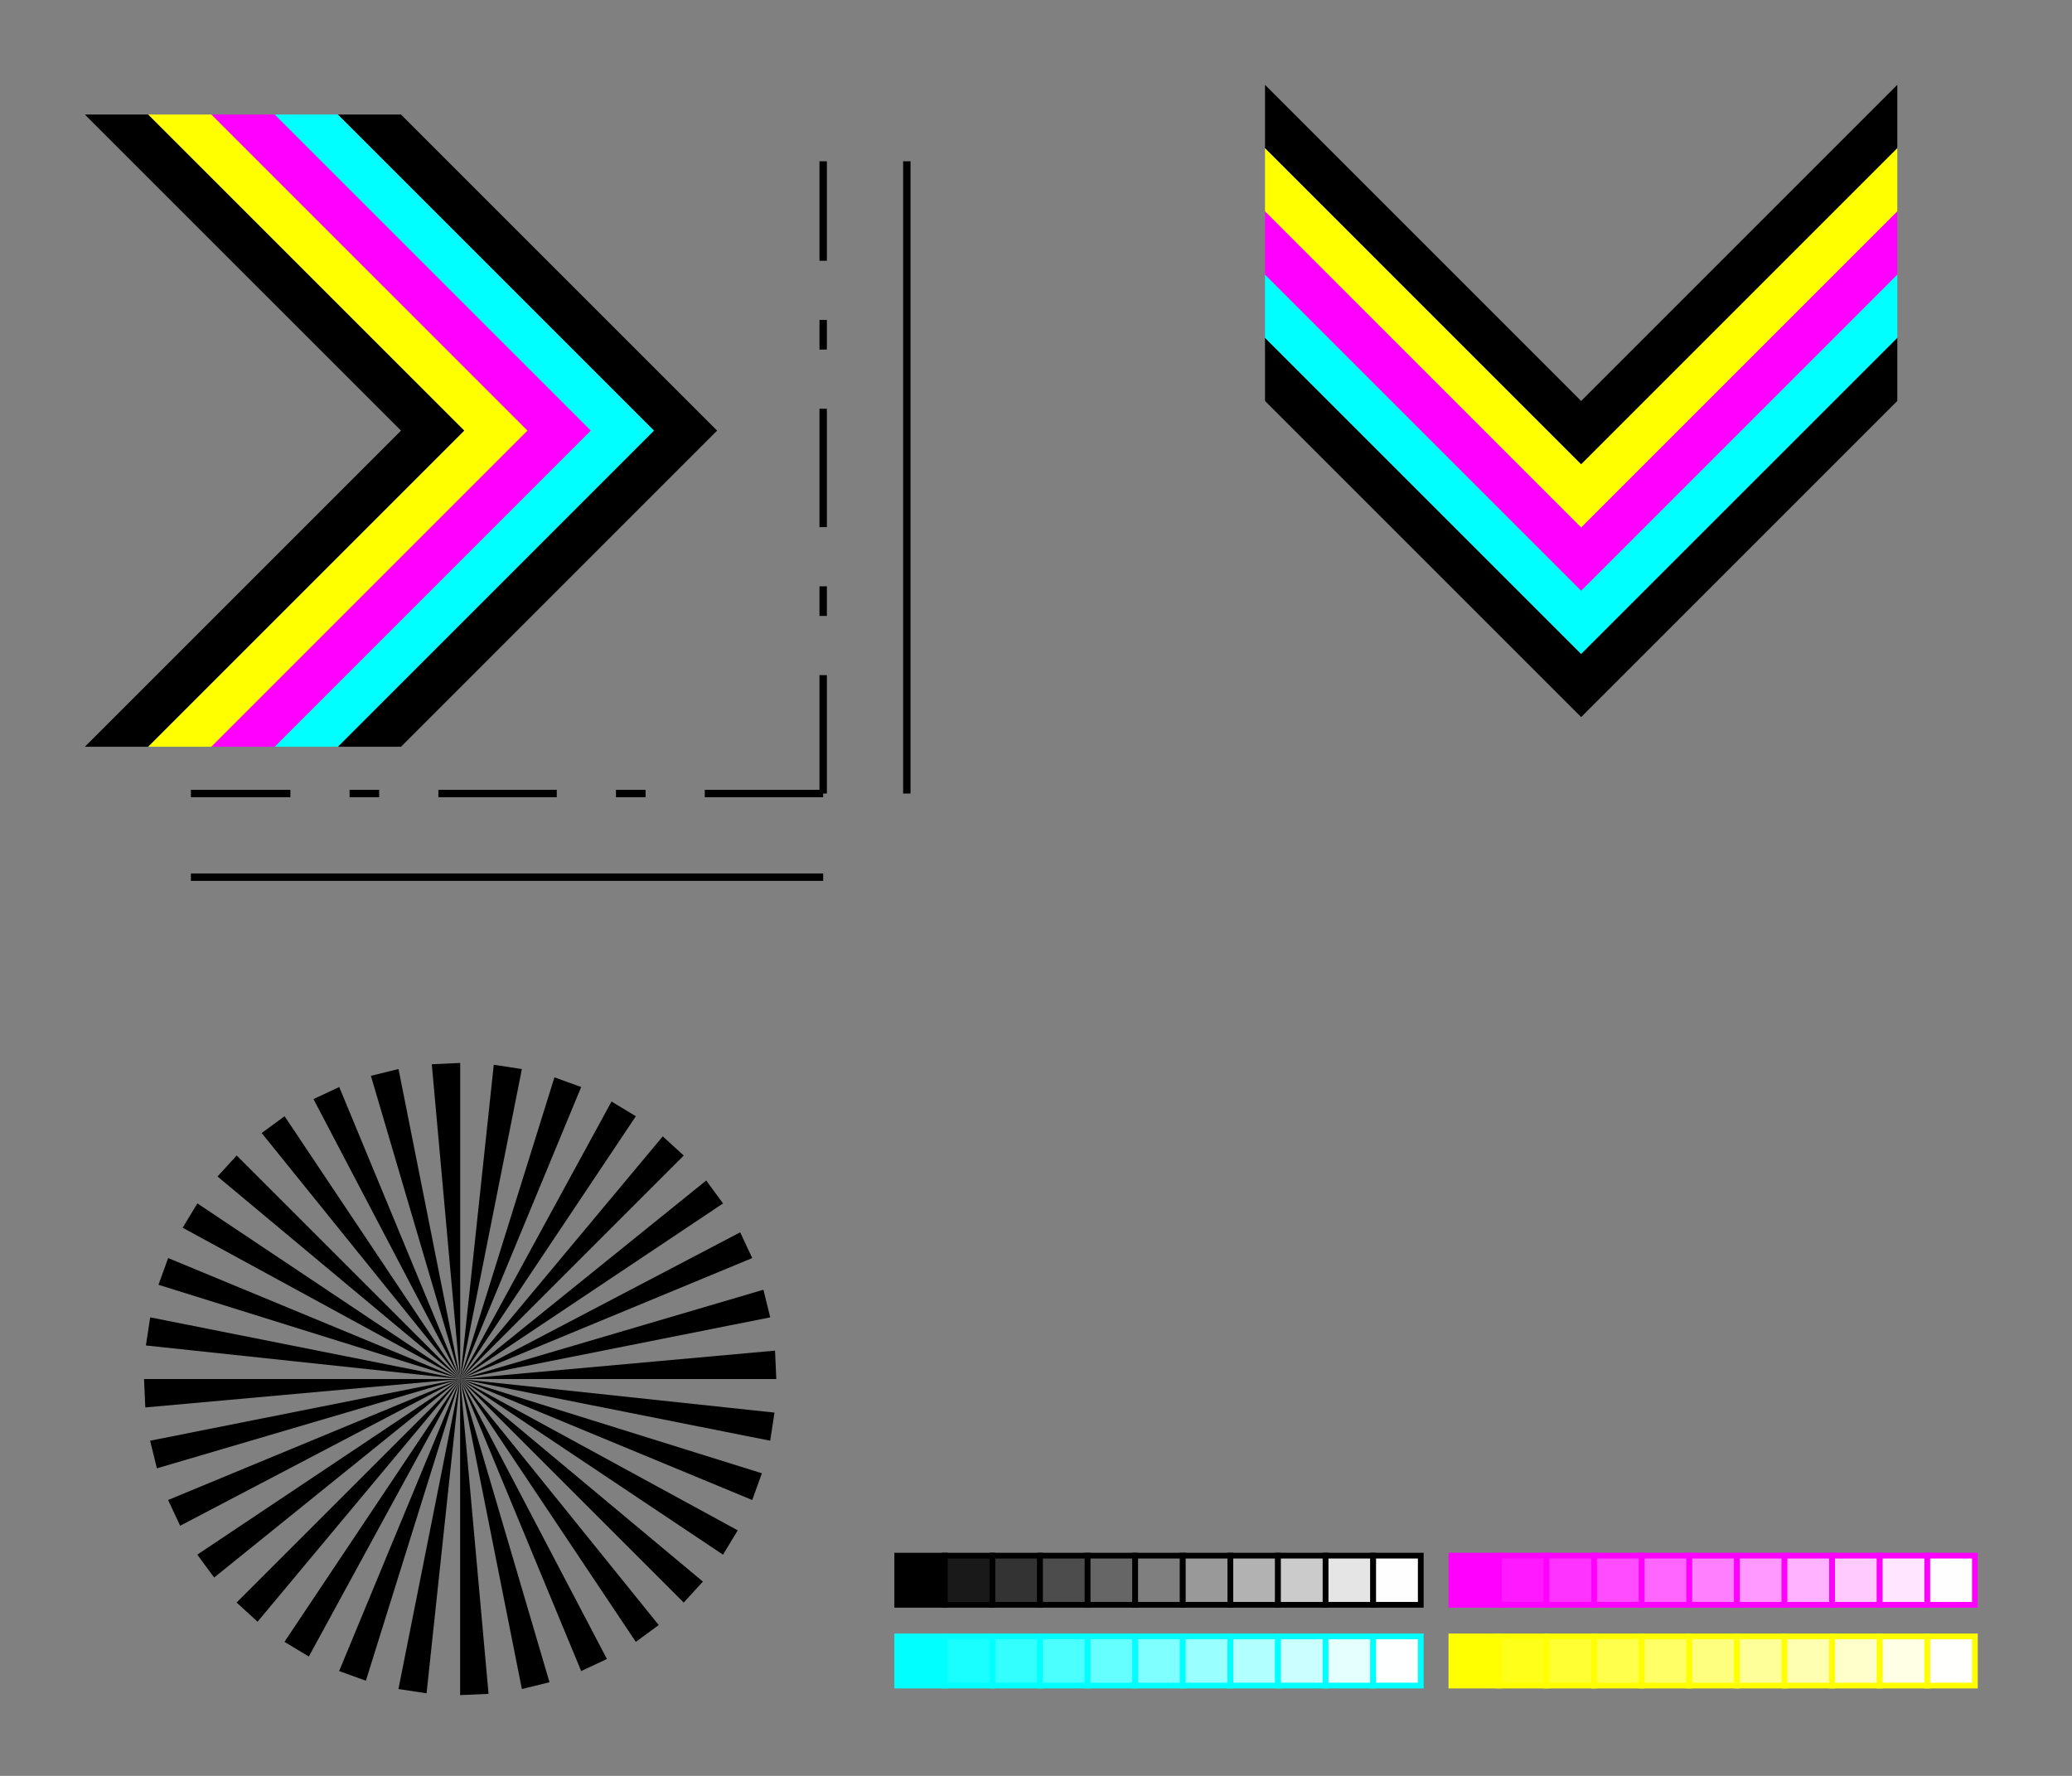 <?xml version="1.0" encoding="UTF-8" standalone="no"?><svg
   width="70"
   height="60"
   viewBox="0 0 70 60"
   version="1.1"
   id="svg1"
   sodipodi:docname="org.inkscape.generate.printing-marks.svg"
   inkscape:version="1.4-dev (de72ba3c18, 2023-06-27, custom)"
   xmlns:inkscape="http://www.inkscape.org/namespaces/inkscape"
   xmlns:sodipodi="http://sodipodi.sourceforge.net/DTD/sodipodi-0.dtd"
   xmlns="http://www.w3.org/2000/svg"
   xmlns:svg="http://www.w3.org/2000/svg">
  <rect x="0" y="0" width="70" height="60" fill="#808080" stroke="none"/>
  <sodipodi:namedview
     id="namedview1"
     pagecolor="#ffffff"
     bordercolor="#000000"
     borderopacity="0.25"
     inkscape:showpageshadow="2"
     inkscape:pageopacity="0.0"
     inkscape:pagecheckerboard="0"
     inkscape:deskcolor="#d1d1d1"
     showgrid="false"
     inkscape:zoom="4.5611059"
     inkscape:cx="0.65773522"
     inkscape:cy="23.897713"
     inkscape:current-layer="printing-marks" />
  <defs
     id="defs1" />
  <g
     inkscape:label="org.inkscape.generate.printing-marks"
     inkscape:groupmode="layer"
     id="layer1" />
  <g
     inkscape:groupmode="layer"
     inkscape:label="Printing Marks"
     id="printing-marks">
    <path
       style="fill:none;stroke:#000000;stroke-width:0.25"
       id="cropTL1"
       d="M 30.636,26.81 V 5.449" />
    <path
       style="fill:none;stroke:#000000;stroke-width:0.25"
       id="cropTL2"
       d="M 27.81,29.636 H 6.449" />
    <path
       style="fill:none;stroke:#000000;stroke-width:0.25;stroke-miterlimit:4;stroke-dasharray:4, 2, 1, 2;stroke-dashoffset:0"
       id="bleedTL1"
       d="M 27.81,26.81 V 5.449" />
    <path
       style="fill:none;stroke:#000000;stroke-width:0.25;stroke-miterlimit:4;stroke-dasharray:4, 2, 1, 2;stroke-dashoffset:0"
       id="bleedTL2"
       d="M 27.81,26.81 H 6.449" />
    <g
       id="g111"
       transform="translate(-3)">
      <path
         style="fill:#000000;fill-opacity:1;stroke:none;stroke-width:1"
         d="M 16.547,25.23 H 14.411 L 25.091,14.549 14.411,3.869 h 2.136 L 27.227,14.549 Z"
         id="path1" />
      <path
         style="fill:#00ffff;fill-opacity:1;stroke:none;stroke-width:1"
         d="M 14.411,25.23 H 12.275 L 22.955,14.549 12.275,3.869 h 2.136 L 25.091,14.549 Z"
         id="path2" />
      <path
         style="fill:#ff00ff;fill-opacity:1;stroke:none;stroke-width:1"
         d="M 12.275,25.23 H 10.138 L 20.819,14.549 10.138,3.869 h 2.136 L 22.955,14.549 Z"
         id="path3" />
      <path
         style="fill:#ffff00;fill-opacity:1;stroke:none;stroke-width:1"
         d="M 10.138,25.23 H 8.002 L 18.683,14.549 8.002,3.869 H 10.138 L 20.819,14.549 Z"
         id="path4" />
      <path
         style="fill:#000000;fill-opacity:1;stroke:none;stroke-width:1"
         d="M 8.002,25.23 H 5.866 L 16.547,14.549 5.866,3.869 H 8.002 L 18.683,14.549 Z"
         id="path5" />
    </g>
    <g
       id="g110"
       transform="translate(0,1)">
      <path
         style="fill:#000000;fill-opacity:1;stroke:none;stroke-width:1"
         d="M 42.737,12.547 V 10.411 L 53.417,21.091 64.098,10.411 v 2.136 L 53.417,23.227 Z"
         id="path11" />
      <path
         style="fill:#00ffff;fill-opacity:1;stroke:none;stroke-width:1"
         d="M 42.737,10.411 V 8.275 L 53.417,18.955 64.098,8.275 V 10.411 L 53.417,21.091 Z"
         id="path12" />
      <path
         style="fill:#ff00ff;fill-opacity:1;stroke:none;stroke-width:1"
         d="M 42.737,8.275 V 6.138 L 53.417,16.819 64.098,6.138 V 8.275 L 53.417,18.955 Z"
         id="path13" />
      <path
         style="fill:#ffff00;fill-opacity:1;stroke:none;stroke-width:1"
         d="M 42.737,6.138 V 4.002 L 53.417,14.683 64.098,4.002 V 6.138 L 53.417,16.819 Z"
         id="path14" />
      <path
         style="fill:#000000;fill-opacity:1;stroke:none;stroke-width:1"
         d="M 42.737,4.002 V 1.866 L 53.417,12.547 64.098,1.866 V 4.002 L 53.417,14.683 Z"
         id="path15" />
    </g>
    <path
       inkscape:label="starTargetL"
       d="m 15.547,46.591 v 0 l 2.084,10.475 0.933,-0.23 -3.017,-10.246 4.087,9.868 0.87,-0.407 -4.958,-9.46 5.934,8.881 0.774,-0.569 -6.708,-8.311 7.552,7.552 0.648,-0.709 -8.201,-6.843 8.881,5.934 0.497,-0.822 -9.378,-5.112 9.868,4.087 0.327,-0.903 -10.195,-3.184 10.475,2.084 0.145,-0.95 -10.62,-1.134 h 10.681 l -0.043,-0.96 -10.637,0.96 10.475,-2.084 -0.23,-0.933 -10.246,3.017 9.868,-4.087 -0.407,-0.87 -9.46,4.958 8.881,-5.934 -0.569,-0.774 -8.311,6.708 7.552,-7.552 -0.709,-0.648 -6.843,8.201 5.934,-8.881 -0.822,-0.497 -5.112,9.378 4.087,-9.868 -0.903,-0.327 -3.184,10.195 2.084,-10.475 -0.95,-0.145 -1.134,10.62 v -10.681 l -0.96,0.043 0.96,10.637 -2.084,-10.475 -0.933,0.23 3.017,10.246 -4.087,-9.868 -0.87,0.407 4.958,9.46 -5.934,-8.881 -0.774,0.569 6.708,8.311 -7.552,-7.552 -0.648,0.709 8.201,6.843 -8.881,-5.934 -0.497,0.822 9.378,5.112 -9.868,-4.087 -0.327,0.903 10.195,3.184 -10.475,-2.084 -0.145,0.95 10.62,1.134 H 4.866 l 0.043,0.96 10.637,-0.96 -10.475,2.084 0.23,0.933 10.246,-3.017 -9.868,4.087 0.407,0.87 9.46,-4.958 -8.881,5.934 0.569,0.774 8.311,-6.708 -7.552,7.552 0.709,0.648 6.843,-8.201 -5.934,8.881 0.822,0.497 5.112,-9.378 -4.087,9.868 0.903,0.327 3.184,-10.195 -2.084,10.475 0.95,0.145 1.134,-10.62 v 10.681 l 0.96,-0.043"
       style="fill:#000000;fill-opacity:1;stroke:none;stroke-width:1"
       id="path21" />
    <g
       id="g109"
       transform="translate(-1)">
      <rect
         fill="#000000"
         stroke="#000000"
         stroke-width="0.194"
         x="31.312"
         y="52.559"
         width="1.608"
         height="1.661"
         id="rect66" />
      <rect
         fill="#191919"
         stroke="#000000"
         stroke-width="0.194"
         x="32.92"
         y="52.559"
         width="1.608"
         height="1.661"
         id="rect67" />
      <rect
         fill="#333333"
         stroke="#000000"
         stroke-width="0.194"
         x="34.528"
         y="52.559"
         width="1.608"
         height="1.661"
         id="rect68" />
      <rect
         fill="#4c4c4c"
         stroke="#000000"
         stroke-width="0.194"
         x="36.136"
         y="52.559"
         width="1.608"
         height="1.661"
         id="rect69" />
      <rect
         fill="#666666"
         stroke="#000000"
         stroke-width="0.194"
         x="37.744"
         y="52.559"
         width="1.608"
         height="1.661"
         id="rect70" />
      <rect
         fill="#7f7f7f"
         stroke="#000000"
         stroke-width="0.194"
         x="39.351"
         y="52.559"
         width="1.608"
         height="1.661"
         id="rect71" />
      <rect
         fill="#999999"
         stroke="#000000"
         stroke-width="0.194"
         x="40.959"
         y="52.559"
         width="1.608"
         height="1.661"
         id="rect72" />
      <rect
         fill="#b2b2b2"
         stroke="#000000"
         stroke-width="0.194"
         x="42.567"
         y="52.559"
         width="1.608"
         height="1.661"
         id="rect73" />
      <rect
         fill="#cbcbcb"
         stroke="#000000"
         stroke-width="0.194"
         x="44.175"
         y="52.559"
         width="1.608"
         height="1.661"
         id="rect74" />
      <rect
         fill="#e5e5e5"
         stroke="#000000"
         stroke-width="0.194"
         x="45.783"
         y="52.559"
         width="1.608"
         height="1.661"
         id="rect75" />
      <rect
         fill="#fefefe"
         stroke="#000000"
         stroke-width="0.194"
         x="47.391"
         y="52.559"
         width="1.608"
         height="1.661"
         id="rect76" />
      <rect
         fill="#00ffff"
         stroke="#00ffff"
         stroke-width="0.194"
         x="31.312"
         y="55.288"
         width="1.608"
         height="1.661"
         id="rect77" />
      <rect
         fill="#19ffff"
         stroke="#00ffff"
         stroke-width="0.194"
         x="32.92"
         y="55.288"
         width="1.608"
         height="1.661"
         id="rect78" />
      <rect
         fill="#33ffff"
         stroke="#00ffff"
         stroke-width="0.194"
         x="34.528"
         y="55.288"
         width="1.608"
         height="1.661"
         id="rect79" />
      <rect
         fill="#4cffff"
         stroke="#00ffff"
         stroke-width="0.194"
         x="36.136"
         y="55.288"
         width="1.608"
         height="1.661"
         id="rect80" />
      <rect
         fill="#66ffff"
         stroke="#00ffff"
         stroke-width="0.194"
         x="37.744"
         y="55.288"
         width="1.608"
         height="1.661"
         id="rect81" />
      <rect
         fill="#7fffff"
         stroke="#00ffff"
         stroke-width="0.194"
         x="39.351"
         y="55.288"
         width="1.608"
         height="1.661"
         id="rect82" />
      <rect
         fill="#99ffff"
         stroke="#00ffff"
         stroke-width="0.194"
         x="40.959"
         y="55.288"
         width="1.608"
         height="1.661"
         id="rect83" />
      <rect
         fill="#b2ffff"
         stroke="#00ffff"
         stroke-width="0.194"
         x="42.567"
         y="55.288"
         width="1.608"
         height="1.661"
         id="rect84" />
      <rect
         fill="#cbffff"
         stroke="#00ffff"
         stroke-width="0.194"
         x="44.175"
         y="55.288"
         width="1.608"
         height="1.661"
         id="rect85" />
      <rect
         fill="#e5ffff"
         stroke="#00ffff"
         stroke-width="0.194"
         x="45.783"
         y="55.288"
         width="1.608"
         height="1.661"
         id="rect86" />
      <rect
         fill="#feffff"
         stroke="#00ffff"
         stroke-width="0.194"
         x="47.391"
         y="55.288"
         width="1.608"
         height="1.661"
         id="rect87" />
      <rect
         fill="#ff00ff"
         stroke="#ff00ff"
         stroke-width="0.194"
         x="50.033"
         y="52.559"
         width="1.608"
         height="1.661"
         id="rect88" />
      <rect
         fill="#ff19ff"
         stroke="#ff00ff"
         stroke-width="0.194"
         x="51.64"
         y="52.559"
         width="1.608"
         height="1.661"
         id="rect89" />
      <rect
         fill="#ff33ff"
         stroke="#ff00ff"
         stroke-width="0.194"
         x="53.248"
         y="52.559"
         width="1.608"
         height="1.661"
         id="rect90" />
      <rect
         fill="#ff4cff"
         stroke="#ff00ff"
         stroke-width="0.194"
         x="54.856"
         y="52.559"
         width="1.608"
         height="1.661"
         id="rect91" />
      <rect
         fill="#ff66ff"
         stroke="#ff00ff"
         stroke-width="0.194"
         x="56.464"
         y="52.559"
         width="1.608"
         height="1.661"
         id="rect92" />
      <rect
         fill="#ff7fff"
         stroke="#ff00ff"
         stroke-width="0.194"
         x="58.072"
         y="52.559"
         width="1.608"
         height="1.661"
         id="rect93" />
      <rect
         fill="#ff99ff"
         stroke="#ff00ff"
         stroke-width="0.194"
         x="59.68"
         y="52.559"
         width="1.608"
         height="1.661"
         id="rect94" />
      <rect
         fill="#ffb2ff"
         stroke="#ff00ff"
         stroke-width="0.194"
         x="61.288"
         y="52.559"
         width="1.608"
         height="1.661"
         id="rect95" />
      <rect
         fill="#ffcbff"
         stroke="#ff00ff"
         stroke-width="0.194"
         x="62.896"
         y="52.559"
         width="1.608"
         height="1.661"
         id="rect96" />
      <rect
         fill="#ffe5ff"
         stroke="#ff00ff"
         stroke-width="0.194"
         x="64.504"
         y="52.559"
         width="1.608"
         height="1.661"
         id="rect97" />
      <rect
         fill="#fffeff"
         stroke="#ff00ff"
         stroke-width="0.194"
         x="66.111"
         y="52.559"
         width="1.608"
         height="1.661"
         id="rect98" />
      <rect
         fill="#ffff00"
         stroke="#ffff00"
         stroke-width="0.194"
         x="50.033"
         y="55.288"
         width="1.608"
         height="1.661"
         id="rect99" />
      <rect
         fill="#ffff19"
         stroke="#ffff00"
         stroke-width="0.194"
         x="51.64"
         y="55.288"
         width="1.608"
         height="1.661"
         id="rect100" />
      <rect
         fill="#ffff33"
         stroke="#ffff00"
         stroke-width="0.194"
         x="53.248"
         y="55.288"
         width="1.608"
         height="1.661"
         id="rect101" />
      <rect
         fill="#ffff4c"
         stroke="#ffff00"
         stroke-width="0.194"
         x="54.856"
         y="55.288"
         width="1.608"
         height="1.661"
         id="rect102" />
      <rect
         fill="#ffff66"
         stroke="#ffff00"
         stroke-width="0.194"
         x="56.464"
         y="55.288"
         width="1.608"
         height="1.661"
         id="rect103" />
      <rect
         fill="#ffff7f"
         stroke="#ffff00"
         stroke-width="0.194"
         x="58.072"
         y="55.288"
         width="1.608"
         height="1.661"
         id="rect104" />
      <rect
         fill="#ffff99"
         stroke="#ffff00"
         stroke-width="0.194"
         x="59.68"
         y="55.288"
         width="1.608"
         height="1.661"
         id="rect105" />
      <rect
         fill="#ffffb2"
         stroke="#ffff00"
         stroke-width="0.194"
         x="61.288"
         y="55.288"
         width="1.608"
         height="1.661"
         id="rect106" />
      <rect
         fill="#ffffcb"
         stroke="#ffff00"
         stroke-width="0.194"
         x="62.896"
         y="55.288"
         width="1.608"
         height="1.661"
         id="rect107" />
      <rect
         fill="#ffffe5"
         stroke="#ffff00"
         stroke-width="0.194"
         x="64.504"
         y="55.288"
         width="1.608"
         height="1.661"
         id="rect108" />
      <rect
         fill="#fffffe"
         stroke="#ffff00"
         stroke-width="0.194"
         x="66.111"
         y="55.288"
         width="1.608"
         height="1.661"
         id="rect109" />
    </g>
  </g>
</svg>
